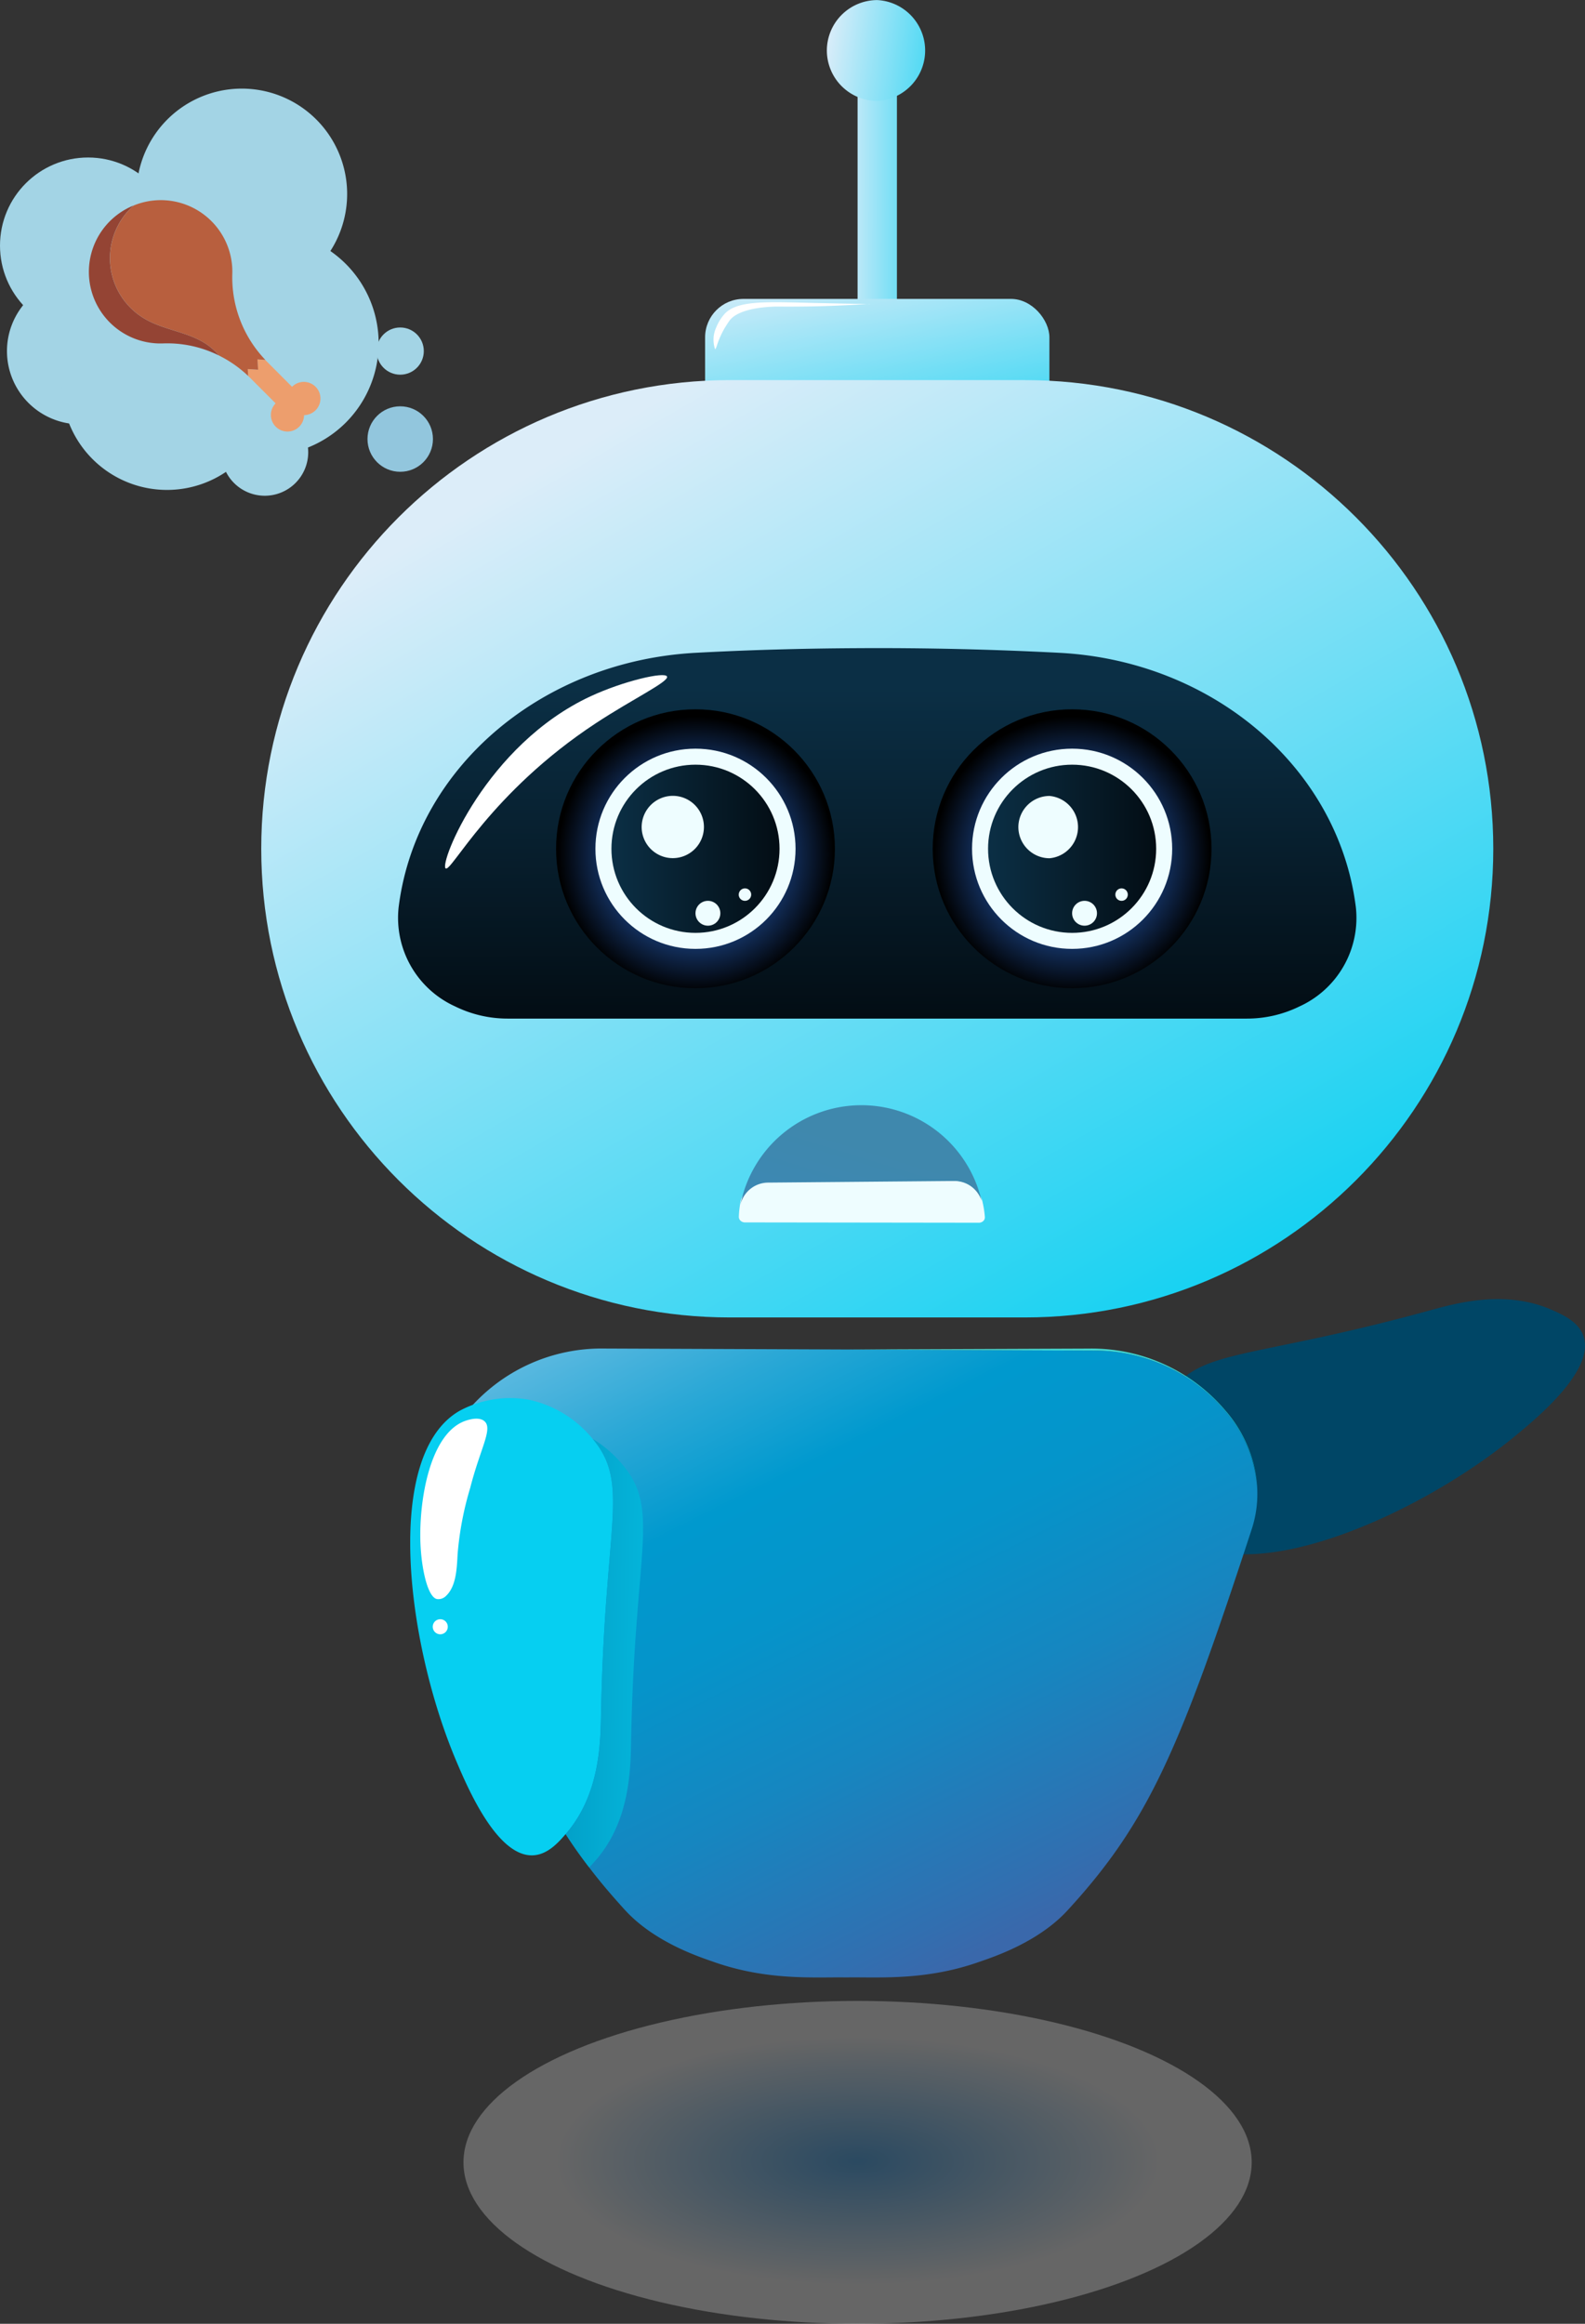 <svg id="Capa_1" data-name="Capa 1" xmlns="http://www.w3.org/2000/svg" xmlns:xlink="http://www.w3.org/1999/xlink" viewBox="0 0 659.24 966.09"><rect x="0" y="0" width="659.24" height="966.09" fill="#333333" stroke="none"/><defs><style>.cls-1{fill:url(#Degradado_sin_nombre_41);}.cls-2{fill:url(#Degradado_sin_nombre_14);}.cls-3{fill:url(#Degradado_sin_nombre_14-2);}.cls-4{fill:url(#Degradado_sin_nombre_14-3);}.cls-5{fill:url(#Degradado_sin_nombre_9);}.cls-6{fill:url(#Degradado_sin_nombre_8);}.cls-7{fill:#eefdff;}.cls-8{fill:url(#Degradado_sin_nombre_9-2);}.cls-9{fill:url(#Degradado_sin_nombre_8-2);}.cls-10{fill:url(#Degradado_sin_nombre_9-3);}.cls-11{fill:url(#Degradado_sin_nombre_14-4);}.cls-12{fill:#fff;}.cls-13{fill:url(#Degradado_sin_nombre_11);}.cls-14{fill:url(#Degradado_sin_nombre_12);}.cls-15{fill:url(#Degradado_sin_nombre_13);}.cls-16{fill:url(#Degradado_sin_nombre_14-5);}.cls-17{fill:url(#Degradado_sin_nombre_15);}.cls-18{opacity:0.25;isolation:isolate;fill:url(#Degradado_sin_nombre_16);}.cls-19{fill:#a3d4e5;}.cls-20{fill:#92c6dd;}.cls-21{fill:#ed9e6d;}.cls-22{fill:#944434;}.cls-23{fill:#b85f3e;}</style><linearGradient id="Degradado_sin_nombre_41" x1="24.62" y1="1040.41" x2="19.5" y2="1049.42" gradientTransform="matrix(51.51, 0, 0, -30.01, 296.16, 32714.59)" gradientUnits="userSpaceOnUse"><stop offset="0" stop-color="#06bed8"/><stop offset="1" stop-color="#004666"/></linearGradient><linearGradient id="Degradado_sin_nombre_14" x1="56.1" y1="1080.57" x2="45.49" y2="1080.8" gradientTransform="matrix(4.63, 0, 0, -30.39, 138.5, 32919.65)" gradientUnits="userSpaceOnUse"><stop offset="0" stop-color="#06cff1"/><stop offset="1" stop-color="#dcedf9"/></linearGradient><linearGradient id="Degradado_sin_nombre_14-2" x1="8.05" y1="1075.46" x2="5.9" y2="1080.38" gradientTransform="matrix(40.52, 0, 0, -19.97, 84.67, 21684.99)" xlink:href="#Degradado_sin_nombre_14"/><linearGradient id="Degradado_sin_nombre_14-3" x1="4.32" y1="1077.08" x2="1.94" y2="1080.21" gradientTransform="matrix(144.98, 0, 0, -110.25, 98.42, 119350.4)" xlink:href="#Degradado_sin_nombre_14"/><linearGradient id="Degradado_sin_nombre_9" x1="3.45" y1="1074.55" x2="3.43" y2="1077.72" gradientTransform="matrix(112.79, 0, 0, -43.58, 146.7, 47306.71)" gradientUnits="userSpaceOnUse"><stop offset="0" stop-color="#030d14"/><stop offset="1" stop-color="#0b2f45"/></linearGradient><radialGradient id="Degradado_sin_nombre_8" cx="-6.96" cy="1074.78" r="1.75" gradientTransform="translate(217.59 35618.71) rotate(180) scale(32.81)" gradientUnits="userSpaceOnUse"><stop offset="0.13" stop-color="#3280fc"/><stop offset="1"/></radialGradient><linearGradient id="Degradado_sin_nombre_9-2" x1="17.3" y1="1071.02" x2="13.76" y2="1071.02" gradientTransform="matrix(19.78, 0, 0, -19.78, 138.7, 21539.8)" xlink:href="#Degradado_sin_nombre_9"/><radialGradient id="Degradado_sin_nombre_8-2" cx="6.54" cy="1074.78" r="1.75" gradientTransform="matrix(32.81, 0, 0, -32.81, 74.84, 35618.71)" xlink:href="#Degradado_sin_nombre_8"/><linearGradient id="Degradado_sin_nombre_9-3" x1="11.62" y1="1071.02" x2="8.08" y2="1071.02" gradientTransform="matrix(19.78, 0, 0, -19.78, 94.38, 21539.8)" xlink:href="#Degradado_sin_nombre_9"/><linearGradient id="Degradado_sin_nombre_14-4" x1="23.72" y1="1084.21" x2="18.24" y2="1085.01" gradientTransform="matrix(11.86, 0, 0, -11.87, 298.09, 12946.11)" xlink:href="#Degradado_sin_nombre_14"/><linearGradient id="Degradado_sin_nombre_11" x1="10.5" y1="1060.87" x2="6.96" y2="1053.19" gradientTransform="matrix(28.12, 2.46, 1.13, -12.96, -951.08, 14257.59)" gradientUnits="userSpaceOnUse"><stop offset="0" stop-color="#3f88ad"/><stop offset="1" stop-color="#3487c4"/></linearGradient><linearGradient id="Degradado_sin_nombre_12" x1="4.81" y1="1073.49" x2="2.07" y2="1077.67" gradientTransform="matrix(96.71, 0, 0, -73.98, 167.22, 80255.51)" gradientUnits="userSpaceOnUse"><stop offset="0" stop-color="#3a68ab"/><stop offset="0.05" stop-color="#316fb0"/><stop offset="0.24" stop-color="#1686c0"/><stop offset="0.41" stop-color="#0594ca"/><stop offset="0.54" stop-color="#0099ce"/><stop offset="0.66" stop-color="#2ba8d6"/><stop offset="0.92" stop-color="#99cfed"/><stop offset="1" stop-color="#bcdcf4"/></linearGradient><linearGradient id="Degradado_sin_nombre_13" x1="7.9" y1="1056.45" x2="4.61" y2="1067.82" gradientTransform="matrix(48.35, 0, 0, -16.36, 263.93, 17961.9)" gradientUnits="userSpaceOnUse"><stop offset="0.04" stop-color="#06cff1"/><stop offset="1" stop-color="#defa8e"/></linearGradient><linearGradient id="Degradado_sin_nombre_14-5" x1="-106.94" y1="1098.9" x2="-116.07" y2="1101.01" gradientTransform="matrix(23.86, 0, 0, -53.8, 237.07, 58445.97)" xlink:href="#Degradado_sin_nombre_14"/><linearGradient id="Degradado_sin_nombre_15" x1="22.91" y1="1071.38" x2="7.45" y2="1072.83" gradientTransform="matrix(9.09, 0, 0, -50.41, 270.14, 54786.82)" gradientUnits="userSpaceOnUse"><stop offset="0" stop-color="#06cff1"/><stop offset="1" stop-color="#0074a2"/></linearGradient><radialGradient id="Degradado_sin_nombre_16" cx="527.14" cy="953.51" r="125.25" gradientTransform="translate(883.83 1289.33) rotate(180) scale(1 0.41)" gradientUnits="userSpaceOnUse"><stop offset="0" stop-color="#128eec"/><stop offset="1" stop-color="#fff"/></radialGradient></defs><title>diami_hungry</title><path id="Trazado_3" data-name="Trazado 3" class="cls-1" d="M764.53,599.49c-76.89,21.06-95.06,15.16-108.76,35.78a47,47,0,0,0-8,30,44.59,44.59,0,0,0,12.51,26.11c26.34,25.49,98.82-5.7,140.32-39.82,9-7.42,33.33-27.39,28.44-41.57-2-5.81-8.23-8.69-12.7-10.69C796.61,590.45,776.13,596.31,764.53,599.49Z" transform="translate(-170.44 -54.53)"/><rect id="Rectángulo_1" data-name="Rectángulo 1" class="cls-2" x="356.69" y="28.13" width="16.36" height="107.39"/><rect id="Rectángulo_2" data-name="Rectángulo 2" class="cls-3" x="293.27" y="124.27" width="143.2" height="70.57" rx="15.97"/><path id="Rectángulo_3" data-name="Rectángulo 3" class="cls-4" d="M474,212.56H596.68c107.61,0,194.85,87.23,194.85,194.84h0c0,107.61-87.24,194.85-194.85,194.85H474C366.34,602.25,279.1,515,279.1,407.4h0C279.1,299.79,366.34,212.56,474,212.56Z" transform="translate(-170.44 -54.53)"/><path id="Trazado_4" data-name="Trazado 4" class="cls-5" d="M359.7,472.92h0A49.43,49.43,0,0,0,381.56,478h307.5a49.42,49.42,0,0,0,21.85-5.05h0a40.44,40.44,0,0,0,23.44-41.45l-.17-1.22c-7.88-57.12-59.61-101-123-104.34-26.84-1.39-55-2.12-84.37-1.94q-34.53.19-66.67,1.91c-63.67,3.28-115.78,47-123.71,104.36l-.17,1.24A40.45,40.45,0,0,0,359.7,472.92Z" transform="translate(-170.44 -54.53)"/><g id="Grupo_8" data-name="Grupo 8"><circle id="Elipse_11" data-name="Elipse 11" class="cls-6" cx="445.92" cy="352.87" r="57.99"/><g id="Grupo_3" data-name="Grupo 3"><circle id="Elipse_12" data-name="Elipse 12" class="cls-7" cx="445.92" cy="352.87" r="41.62"/></g><g id="Grupo_4" data-name="Grupo 4"><circle id="Elipse_13" data-name="Elipse 13" class="cls-8" cx="445.92" cy="352.87" r="34.96"/></g><g id="Grupo_5" data-name="Grupo 5"><path id="Trazado_5" data-name="Trazado 5" class="cls-7" d="M594,398.34a13,13,0,0,0,12.95,13h0a13,13,0,0,0,0-25.9h0A13,13,0,0,0,594,398.34Z" transform="translate(-170.44 -54.53)"/></g><g id="Grupo_6" data-name="Grupo 6"><circle id="Elipse_14" data-name="Elipse 14" class="cls-7" cx="451.09" cy="379.68" r="5.17"/></g><g id="Grupo_7" data-name="Grupo 7"><path id="Trazado_6" data-name="Trazado 6" class="cls-7" d="M634.35,426.46a2.57,2.57,0,0,0,2.58,2.58h0a2.57,2.57,0,0,0,2.58-2.58h0a2.58,2.58,0,0,0-2.58-2.59h0a2.57,2.57,0,0,0-2.58,2.58Z" transform="translate(-170.44 -54.53)"/></g></g><g id="Grupo_14" data-name="Grupo 14"><circle id="Elipse_15" data-name="Elipse 15" class="cls-9" cx="289.27" cy="352.87" r="57.99"/><g id="Grupo_9" data-name="Grupo 9"><circle id="Elipse_16" data-name="Elipse 16" class="cls-7" cx="289.27" cy="352.87" r="41.62"/></g><g id="Grupo_10" data-name="Grupo 10"><circle id="Elipse_17" data-name="Elipse 17" class="cls-10" cx="289.27" cy="352.87" r="34.96"/></g><g id="Grupo_11" data-name="Grupo 11"><path id="Trazado_7" data-name="Trazado 7" class="cls-7" d="M437.32,398.34a12.95,12.95,0,1,0,12.95-12.95h0A13,13,0,0,0,437.32,398.34Z" transform="translate(-170.44 -54.53)"/></g><g id="Grupo_12" data-name="Grupo 12"><circle id="Elipse_18" data-name="Elipse 18" class="cls-7" cx="294.44" cy="379.68" r="5.17"/></g><g id="Grupo_13" data-name="Grupo 13"><path id="Trazado_8" data-name="Trazado 8" class="cls-7" d="M477.7,426.46a2.57,2.57,0,0,0,2.58,2.58h0a2.58,2.58,0,0,0,2.59-2.58h0a2.58,2.58,0,0,0-2.58-2.59h0a2.59,2.59,0,0,0-2.58,2.58Z" transform="translate(-170.44 -54.53)"/></g></g><path id="Trazado_9" data-name="Trazado 9" class="cls-11" d="M514.35,75.5a21,21,0,0,0,21,21h0a21,21,0,0,0,0-41.94h0a21,21,0,0,0-21,21Z" transform="translate(-170.44 -54.53)"/><path id="Trazado_12" data-name="Trazado 12" class="cls-12" d="M355.81,415.57c2.34,1.65,18.64-31.55,62.4-60.34,15.38-10.12,30.56-17.32,29.66-19.44s-18,1.83-31.71,8.18C372.54,364.22,353,413.61,355.81,415.57Z" transform="translate(-170.44 -54.53)"/><path id="Trazado_13" data-name="Trazado 13" class="cls-12" d="M467.86,199.69c.52.08.85-3,3.4-7.72a43.1,43.1,0,0,1,2.56-4.09c4.4-6,19.28-5.91,20.45-5.9,23.2.2,38.11-1.27,38.11-1.13s-10.88-.1-18.85-.27c-22.49-.45-35.89-1.66-41.63,4.36a19,19,0,0,0-3.58,5.75A12.09,12.09,0,0,0,467.86,199.69Z" transform="translate(-170.44 -54.53)"/><g id="Grupo_184" data-name="Grupo 184"><path id="Trazado_14" data-name="Trazado 14" class="cls-7" d="M478.54,553.67a11.32,11.32,0,0,1,11.52-8.28l77.08.1A11.94,11.94,0,0,1,579,553.8a42.9,42.9,0,0,1,1.07,6.67,2.11,2.11,0,0,1-.66,1.69,2.67,2.67,0,0,1-1.84.71l-97.26-.13a2.7,2.7,0,0,1-1.85-.7,2.18,2.18,0,0,1-.72-1.67A41.68,41.68,0,0,1,478.54,553.67Z" transform="translate(-170.44 -54.53)"/><path id="Trazado_15" data-name="Trazado 15" class="cls-13" d="M478.38,555.58a51.28,51.28,0,0,1,100.31-1.86,11.88,11.88,0,0,0-11.54-8.21l-77.17.68A11.85,11.85,0,0,0,478.38,555.58Z" transform="translate(-170.44 -54.53)"/></g><path id="Trazado_16" data-name="Trazado 16" class="cls-14" d="M351.66,675.39c0,.7,0,1.38,0,2a47.54,47.54,0,0,0,2.47,13.47c21.15,64.59,33.82,98.65,51.58,126.21,3.07,4.75,6.29,9.32,9.76,13.8,4.54,6,9.52,11.82,15,17.83,12.27,13.35,30.83,19.39,36.82,21.48,21.88,7.73,41.21,6.32,54.08,6.44h2.23c12.89-.12,32.19,1.29,54.08-6.44,6-2.09,24.58-8.13,36.82-21.48,33.75-36.73,46.73-67.26,76.37-157.84a47.43,47.43,0,0,0,2.46-12.64,51.08,51.08,0,0,0,0-5.25,54.93,54.93,0,0,0-12.83-31.14A71.07,71.07,0,0,0,625.31,616l-102.76-.43-100.89-.4a72.85,72.85,0,0,0-56.74,25.9,56.48,56.48,0,0,0-12.52,26c-.21,1.29-.39,2.61-.52,3.89C351.75,672.47,351.66,673.91,351.66,675.39Z" transform="translate(-170.44 -54.53)"/><path id="Trazado_17" data-name="Trazado 17" class="cls-15" d="M522.55,615.59l102.76.43a71.07,71.07,0,0,1,55.29,25.84A55,55,0,0,1,693.43,673a54.49,54.49,0,0,0-13.22-31.91,72.78,72.78,0,0,0-56.74-25.89Z" transform="translate(-170.44 -54.53)"/><path id="Trazado_18" data-name="Trazado 18" class="cls-16" d="M420.42,767c1.5-79.7,12.28-95.47-3.63-114.43a46.93,46.93,0,0,0-26.5-16.14A44.58,44.58,0,0,0,361.71,641c-31.89,18.07-22.43,96.41-1.41,145.86,4.59,10.79,16.87,39.71,31.85,39,6.13-.28,10.66-5.44,13.83-9.16C420,800.31,420.19,779,420.42,767Z" transform="translate(-170.44 -54.53)"/><path id="Trazado_19" data-name="Trazado 19" class="cls-17" d="M405.75,817.09c3.07,4.75,6.29,9.32,9.76,13.8,1.1-1.13,2.09-2.27,3-3.31,14.06-16.45,14.21-37.74,14.42-49.77,1.51-79.72,12.31-95.46-3.62-114.43a49.56,49.56,0,0,0-12.37-10.67c15.71,18.9,5,34.79,3.5,114.26-.21,12-.4,33.33-14.42,49.8A1.08,1.08,0,0,0,405.75,817.09Z" transform="translate(-170.44 -54.53)"/><path id="Trazado_20" data-name="Trazado 20" class="cls-12" d="M360.77,700.61A132.2,132.2,0,0,1,366,673.15c4.2-16.49,9.47-24.52,6-27.7-2.23-2.07-6.62-.67-7.61-.35-15.07,4.8-19.73,33.07-19.09,50.76.4,10.83,3.05,22.94,7,23.48a4.48,4.48,0,0,0,3.3-1C360.13,714.43,360.43,707.12,360.77,700.61Z" transform="translate(-170.44 -54.53)"/><path id="Trazado_21" data-name="Trazado 21" class="cls-12" d="M350.43,730.84a3.13,3.13,0,0,0,3.13,3.13h0a3.13,3.13,0,0,0,3.12-3.13h0a3.12,3.12,0,0,0-3.12-3.13h0a3.13,3.13,0,0,0-3.13,3.12Z" transform="translate(-170.44 -54.53)"/><ellipse id="Elipse_20" data-name="Elipse 20" class="cls-18" cx="356.69" cy="898.98" rx="163.92" ry="67.11"/><circle class="cls-19" cx="166.46" cy="145.96" r="9.81"/><circle class="cls-20" cx="166.46" cy="182.53" r="13.61"/><path class="cls-19" d="M262.49,242.56a18.07,18.07,0,1,0,18.07-18.07A18.07,18.07,0,0,0,262.49,242.56Z" transform="translate(-170.44 -54.53)"/><path class="cls-20" d="M280.56,219a8.76,8.76,0,1,0,8.76-8.76A8.76,8.76,0,0,0,280.56,219Z" transform="translate(-170.44 -54.53)"/><path class="cls-19" d="M234.63,197.23a46.65,46.65,0,1,0,46.65-46.64A46.66,46.66,0,0,0,234.63,197.23Z" transform="translate(-170.44 -54.53)"/><circle class="cls-19" cx="36.63" cy="102.11" r="36.63"/><path class="cls-19" d="M173.34,200.49a30.44,30.44,0,1,0,30.44-30.44A30.44,30.44,0,0,0,173.34,200.49Z" transform="translate(-170.44 -54.53)"/><path class="cls-19" d="M259.49,177.45a43.81,43.81,0,1,0-30.74-53.8A43.82,43.82,0,0,0,259.49,177.45Z" transform="translate(-170.44 -54.53)"/><path class="cls-19" d="M228.37,256.67a43.81,43.81,0,1,0-30.74-53.79A43.81,43.81,0,0,0,228.37,256.67Z" transform="translate(-170.44 -54.53)"/><path class="cls-21" d="M277.79,208.24l-4.31-.27.19,2.88c.29.27.58.54.85.81l10.56,10.56a6.9,6.9,0,1,0,11.83,4.9,6.91,6.91,0,1,0-5-11.78l-10.79-10.81c-.13-.12-.24-.25-.36-.38l-3.29-.21Z" transform="translate(-170.44 -54.53)"/><path class="cls-22" d="M255.61,197.17c-7.53-4.72-17-5.5-24.66-9.92a29.21,29.21,0,0,1-4.9-47.31,29.77,29.77,0,0,0,12.29,57.36,48.17,48.17,0,0,1,23.26,5.08A26.15,26.15,0,0,0,255.61,197.17Z" transform="translate(-170.44 -54.53)"/><path class="cls-23" d="M277.52,203.94l3.28.21a49.61,49.61,0,0,1-13.73-36,29.75,29.75,0,0,0-41-28.2,29.21,29.21,0,0,0,4.89,47.3c7.71,4.43,17.14,5.21,24.66,9.93a25.75,25.75,0,0,1,6,5.21,49.57,49.57,0,0,1,12.05,8.45l-.19-2.88,4.31.27Z" transform="translate(-170.44 -54.53)"/></svg>